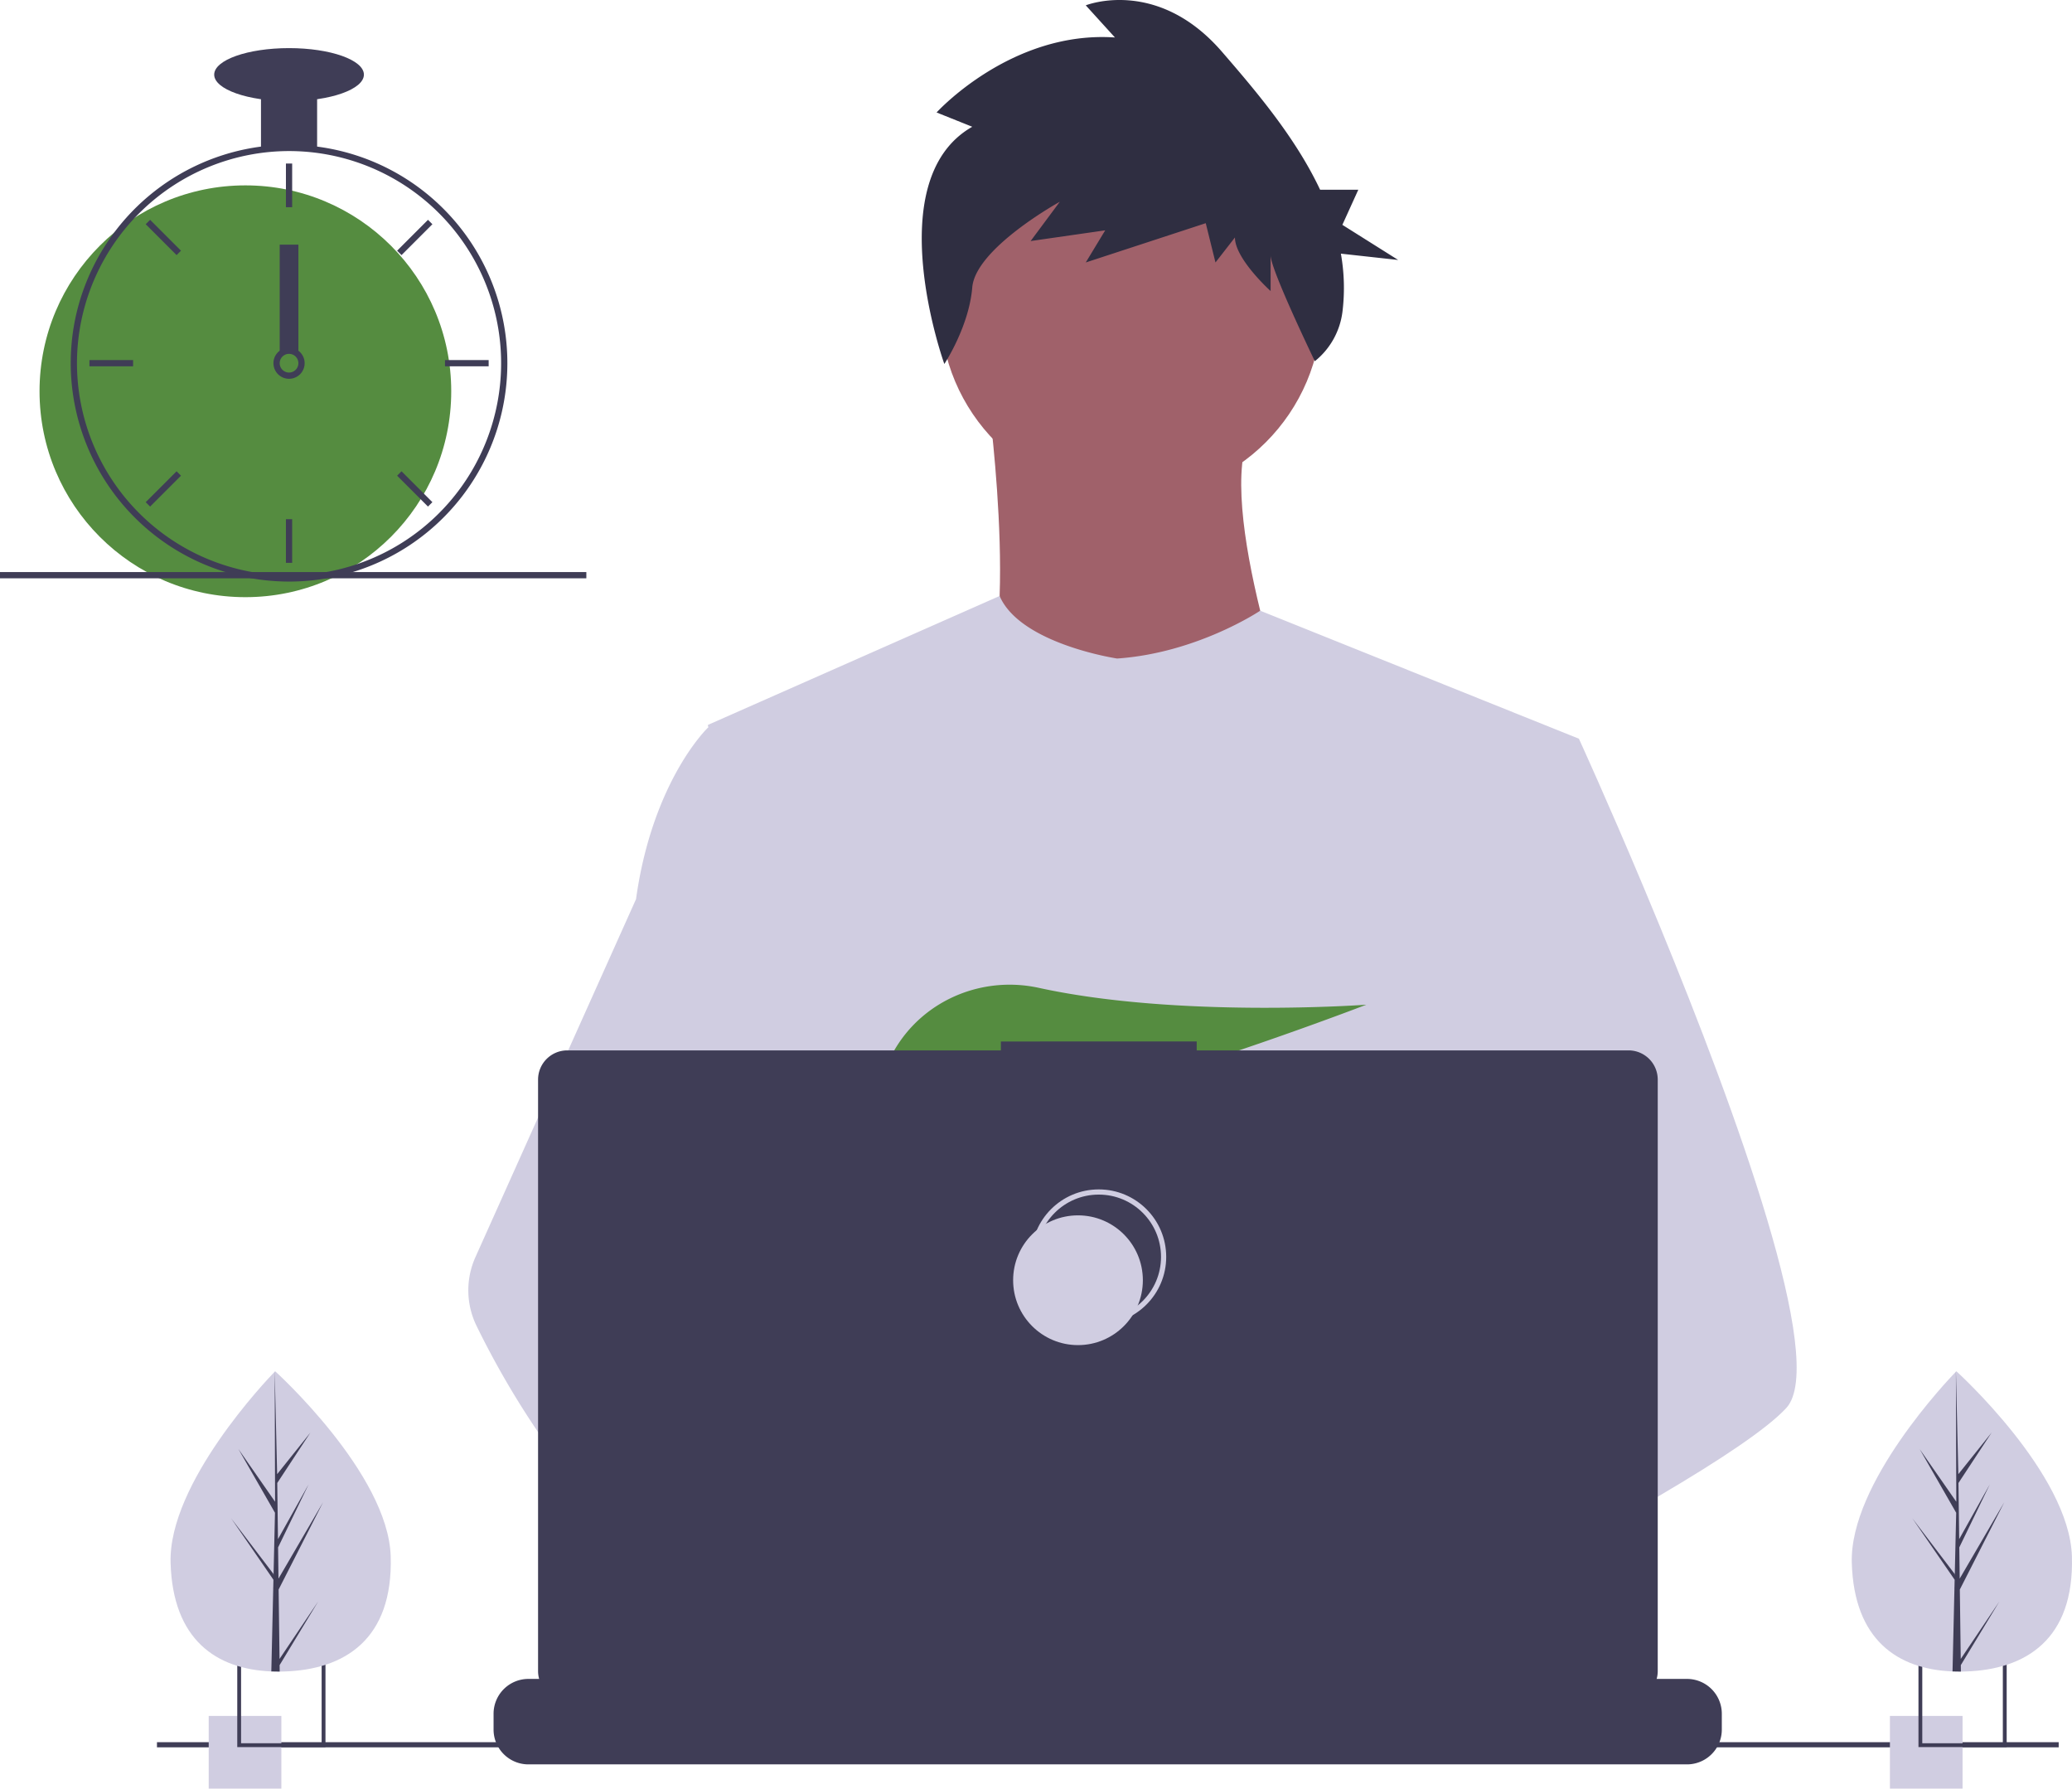 <svg data-name="Layer 1" xmlns="http://www.w3.org/2000/svg" width="798.627" height="689.223" viewBox="0 0 798.627 689.223"><circle cx="435.922" cy="118.405" r="73.536" fill="#a0616a"/><path d="M381.036 155.173s13.854 104.443-7.46 116.166 126.823 12.789 126.823 12.789S467.36 193.54 482.28 165.83z" fill="#a0616a"/><path d="M608.57 284.656l-12.32 56.1-26.05 118.69-.78 6.5-8.99 75.25-5.98 49.99-4.01 33.58c-24.38 12.53-42.05 21.18-42.05 21.18s-1.52-7.62-3.97-17.37c-17.11 5.13-48.77 13.64-75.6 15.34 9.77 10.89 14.26 21.12 8.17 28.67-18.38 22.76-94.26-24.92-120.8-42.7a71.84 71.84 0 00-.7 12.86l-20.31-15.62 2.01-35.94 3.39-60.81 4.26-76.26a80.064 80.064 0 01-3.37-10.03c-6.22-22.12-13.77-66.29-19.56-103.33-4.66-29.81-8.16-55-8.9-60.36l-.15-1.06 112.43-49.68c7.99 18.53 45.3 24.1 45.3 24.1 30.91-2.13 55.14-18.43 55.14-18.43z" fill="#d0cde1"/><path d="M516.92 624.636s-4.76 1.63-12.5 3.94c-17.11 5.13-48.77 13.64-75.6 15.34-23.1 1.48-42.62-2.08-46.19-17.15-1.53-6.48.64-11.81 5.37-16.19 14.12-13.09 51-17.78 80.25-19.39 8.26-.45 15.9-.66 22.26-.74 10.8-.14 17.88.08 17.88.08l.17.66z" fill="#a0616a"/><path d="M374.746 48.847l-13.75-5.505s28.75-31.65 68.748-28.898l-11.25-12.385s27.5-11.01 52.498 17.89c13.142 15.19 28.347 33.047 37.825 53.162h14.725l-6.146 13.532 21.51 13.532-22.077-2.43a75.617 75.617 0 01.599 22.444 29.04 29.04 0 01-10.635 18.998s-17.052-35.296-17.052-40.8v13.761s-13.75-12.385-13.75-20.642l-7.499 9.633-3.75-15.137-46.248 15.137 7.5-12.385-28.749 4.129 11.25-15.138s-32.498 17.89-33.749 33.027c-1.25 15.137-10.762 29.48-10.762 29.48s-25.486-70.764 10.762-91.405z" fill="#2f2e41"/><path d="M688.5 542.566c-7.49 8.12-26.05 20.35-48.55 33.59-8.37 4.92-17.28 9.99-26.37 15.03-21.69 12.03-44.4 23.95-63.14 33.58-24.38 12.53-42.05 21.18-42.05 21.18s-1.52-7.62-3.97-17.37c-3.28-13.05-8.22-29.92-13.37-37.39-.18-.26-.36-.5-.54-.74-1.5-1.97-3.01-3.12-4.5-3.12l74.42-46.13 32.16-19.94-23.17-55.31-29.06-69.38 17.54-55.81 17.63-56.1h33.04s10.94 23.88 24.93 57.18c2.09 4.98 4.25 10.17 6.45 15.53 28.78 70 64.66 167.75 48.55 185.2z" fill="#d0cde1"/><path d="M436.99 672.586c-18.38 22.76-94.26-24.92-120.8-42.7-5.78-3.87-9.22-6.32-9.22-6.32l24.28-32.38 7.69-10.25s6.88 3.65 17.05 9.59c.37.22.74.44 1.12.66 8.77 5.15 19.78 11.88 30.89 19.39 15.33 10.37 30.83 22.2 40.82 33.34 9.77 10.89 14.26 21.12 8.17 28.67z" fill="#a0616a"/><path d="M355.99 590.526a47.782 47.782 0 00-8.1.66c-22.99 3.95-29.77 24.76-31.7 38.7a71.84 71.84 0 00-.7 12.86l-20.31-15.62-7.4-5.69c-17.81-6.21-33.68-17.24-47.44-30.25a238.482 238.482 0 01-31.95-37.89 334.15 334.15 0 01-24.72-42.4 31.184 31.184 0 01-.43-26.45l25.15-56.05 36.76-81.92q.405-2.925.89-5.72c7.29-41.8 26.82-60.36 26.82-60.36h14.92l9.98 60.36 12.4 74.99-8.69 28.34-20.08 65.45 19.19 20.84z" fill="#d0cde1"/><path d="M372.877 415.806l12.754 14.88a366.668 366.668 0 0014.785-3.157l-3.664-11.723 8.958 10.45c53.997-13.28 120.927-39.101 120.927-39.101s-72.258 5.298-126.209-6.489c-23.87-5.215-48.43 6.618-58.226 29.003-5.694 13.01-4.8 24.282 15.394 24.282a133.375 133.375 0 0020.353-1.914z" fill="#558c40"/><path d="M663.65 660.386v6.07a13.34 13.34 0 01-.91 4.87 13.688 13.688 0 01-.97 2 13.437 13.437 0 01-11.55 6.56H203.67a13.437 13.437 0 01-11.55-6.56 13.682 13.682 0 01-.97-2 13.34 13.34 0 01-.91-4.87v-6.07a13.426 13.426 0 0113.43-13.43h25.74v-2.83a.56.56 0 01.56-.56h13.43a.56.56 0 01.56.56v2.83h8.39v-2.83a.56.56 0 01.56-.56h13.43a.56.56 0 01.56.56v2.83h8.4v-2.83a.56.56 0 01.56-.56h13.43a.56.56 0 01.56.56v2.83h8.39v-2.83a.56.56 0 01.56-.56h13.43a.56.56 0 01.56.56v2.83h8.39v-2.83a.56.56 0 01.56-.56h13.43a.56.56 0 01.56.56v2.83h8.4v-2.83a.56.56 0 01.56-.56h13.43a.56.56 0 01.56.56v2.83h8.39v-2.83a.56.56 0 01.56-.56h105.2a.56.56 0 01.56.56v2.83h8.4v-2.83a.56.56 0 01.56-.56h13.43a.566.566 0 01.56.56v2.83h8.39v-2.83a.56.56 0 01.56-.56h13.43a.56.56 0 01.56.56v2.83h8.39v-2.83a.56.56 0 01.56-.56h13.43a.56.56 0 01.56.56v2.83h8.4v-2.83a.56.56 0 01.56-.56h13.43a.557.557 0 01.55.56v2.83h8.4v-2.83a.56.56 0 01.56-.56h13.43a.56.56 0 01.56.56v2.83h8.39v-2.83a.56.56 0 01.56-.56h13.43a.56.56 0 01.56.56v2.83h39.17a13.426 13.426 0 0113.43 13.43z" fill="#3f3d56"/><path fill="#3f3d56" d="M60.5 671.326h733v2h-733zm567.194-266.569H461.252v-3.431H385.78v3.43H218.65a11.259 11.259 0 00-11.258 11.26v227.91a11.259 11.259 0 0011.259 11.26h409.043a11.259 11.259 0 0011.26-11.26v-227.91a11.259 11.259 0 00-11.26-11.26z"/><circle cx="423.5" cy="484.326" r="25" fill="none" stroke="#d0cde1" stroke-miterlimit="10" stroke-width="2"/><circle cx="415.5" cy="493.326" r="25" fill="#d0cde1"/><path fill="#d0cde1" d="M80.446 661.223h28v28h-28z"/><path d="M91.45 639.223v34h34v-34zm32.52 32.52H92.92v-31.04h31.05z" fill="#3f3d56"/><path fill="#d0cde1" d="M728.446 661.223h28v28h-28z"/><path d="M739.45 639.223v34h34v-34zm32.52 32.52h-31.05v-31.04h31.05z" fill="#3f3d56"/><circle cx="94.58" cy="150.773" r="79.34" fill="#558c40"/><path d="M122.229 56.49a85.755 85.755 0 00-21.638 0 84.368 84.368 0 00-69.615 58.712 83.223 83.223 0 00-3.655 21.662 87.864 87.864 0 00-.06 3.09 84.233 84.233 0 0084.149 84.149c1.791 0 3.582-.06 5.35-.169a83.23 83.23 0 0012.333-1.707A84.159 84.159 0 00122.23 56.49zm15.52 160.857h-.013a80.908 80.908 0 01-20.977 4.171 79.11 79.11 0 01-5.35.18 81.845 81.845 0 01-81.744-81.744c0-1.034.024-2.068.06-3.09A81.856 81.856 0 01111.41 58.21a81.75 81.75 0 0126.338 159.138z" fill="#3f3d56"/><path fill="#3f3d56" d="M110.208 63.018h2.404v16.83h-2.404zm-54.05 23.384l1.7-1.7 11.9 11.9-1.7 1.7zm-21.684 54.754v-2.404h16.83v2.404zm23.384 54.05l-1.7-1.7 11.9-11.9 1.7 1.7zm96.904-96.904l-1.7-1.7 11.9-11.9 1.7 1.7zm16.755 42.854v-2.404h16.83v2.404zm-18.456 42.149l1.7-1.7 11.9 11.9-1.7 1.7zm-42.853 16.755h2.404v16.83h-2.404zm4.808-64.915a6.01 6.01 0 00-7.213 0 6.187 6.187 0 00-1.719 2.02 6.011 6.011 0 108.932-2.02zm-3.606 8.415a3.617 3.617 0 01-3.607-3.606 3.671 3.671 0 01.638-2.044 3.603 3.603 0 112.969 5.65zM100.591 35.369h21.638v21.638h-21.638z"/><ellipse cx="111.41" cy="28.757" rx="28.851" ry="10.218" fill="#3f3d56"/><path fill="#3f3d56" d="M107.803 94.273h7.213v40.872h-7.213zM0 220.44h226v2.404H0z"/><path d="M150.594 599.754c.933 31.95-17.735 43.659-41.164 44.343q-.816.024-1.625.03-1.63.012-3.228-.055c-21.188-.88-37.96-12.127-38.827-41.84-.898-30.75 37.269-70.703 40.132-73.658l.005-.003.165-.17s43.609 39.406 44.542 71.353z" fill="#d0cde1"/><path d="M107.744 639.255l14.882-22.131-14.852 24.512.031 2.49q-1.63.013-3.228-.054l.739-32.012-.02-.247.027-.047.07-3.025-16.298-23.663 16.279 21.399.058.64.557-24.187-14.077-24.533 14.117 20.284-.147-50.107v-.167l.005.164.935 39.491 12.83-16.041-12.788 19.443.28 21.634 11.805-21.114-11.762 24.295.156 12.03 17.169-29.412-17.117 33.608z" fill="#3f3d56"/><path d="M798.594 599.754c.933 31.95-17.735 43.659-41.164 44.343q-.816.024-1.625.03-1.63.012-3.228-.055c-21.188-.88-37.96-12.127-38.827-41.84-.898-30.75 37.269-70.703 40.132-73.658l.005-.003.165-.17s43.609 39.406 44.542 71.353z" fill="#d0cde1"/><path d="M755.744 639.255l14.882-22.131-14.852 24.512.031 2.49q-1.63.013-3.228-.054l.739-32.012-.02-.247.027-.047.07-3.025-16.298-23.663 16.279 21.399.058.64.557-24.187-14.077-24.533 14.117 20.284-.147-50.107v-.167l.005.164.935 39.491 12.83-16.041-12.788 19.443.28 21.634 11.805-21.114-11.762 24.295.156 12.03 17.169-29.412-17.117 33.608z" fill="#3f3d56"/></svg>